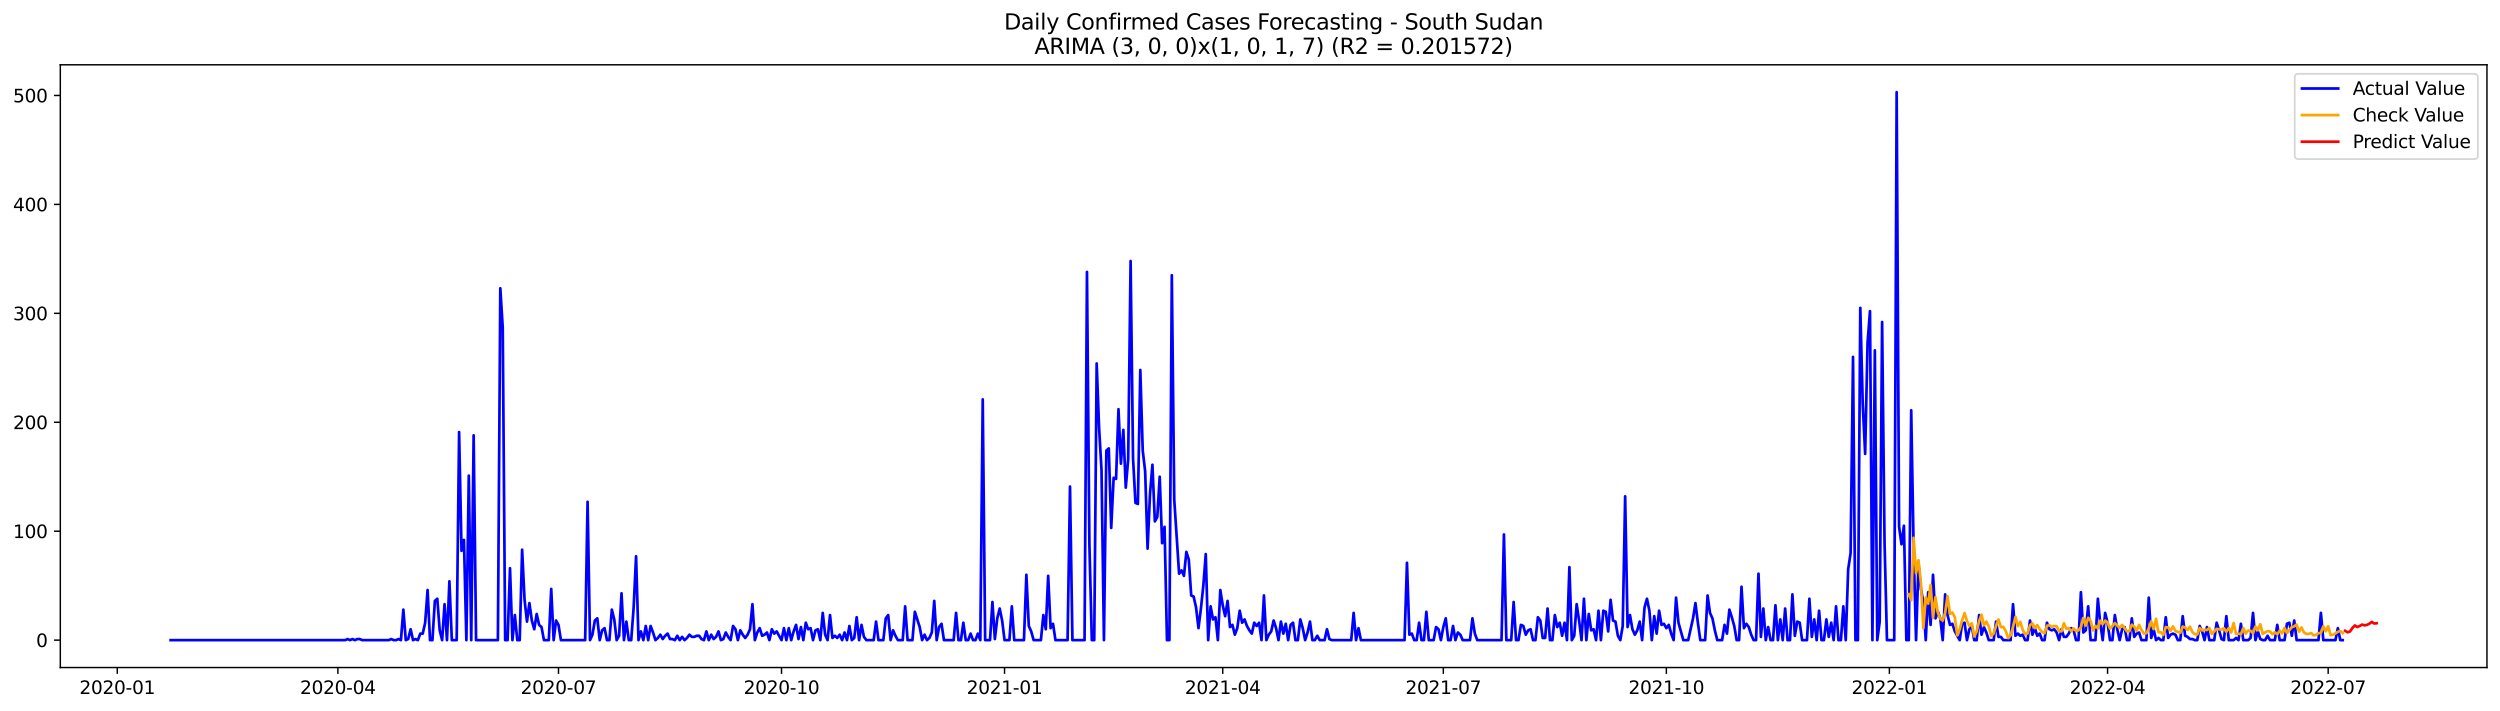 <?xml version="1.0" encoding="utf-8" standalone="no"?>
<!DOCTYPE svg PUBLIC "-//W3C//DTD SVG 1.1//EN"
  "http://www.w3.org/Graphics/SVG/1.1/DTD/svg11.dtd">
<svg xmlns:xlink="http://www.w3.org/1999/xlink" width="1379.688pt" height="392.274pt" viewBox="0 0 1379.688 392.274" xmlns="http://www.w3.org/2000/svg" version="1.1">
 <defs>
  <style type="text/css">*{stroke-linejoin: round; stroke-linecap: butt}</style>
 </defs>
 <g id="figure_1">
  <g id="patch_1">
   <path d="M 0 392.274 
L 1379.688 392.274 
L 1379.688 0 
L 0 0 
z
" style="fill: #ffffff"/>
  </g>
  <g id="axes_1">
   <g id="patch_2">
    <path d="M 33.288 368.396 
L 1372.487 368.396 
L 1372.487 35.755 
L 33.288 35.755 
z
" style="fill: #ffffff"/>
   </g>
   <g id="matplotlib.axis_1">
    <g id="xtick_1">
     <g id="line2d_1">
      <defs>
       <path id="mc2ab797676" d="M 0 0 
L 0 3.5 
" style="stroke: #000000; stroke-width: 0.8"/>
      </defs>
      <g>
       <use xlink:href="#mc2ab797676" x="64.727" y="368.396" style="stroke: #000000; stroke-width: 0.8"/>
      </g>
     </g>
     <g id="text_1">
      <!-- 2020-01 -->
      <g transform="translate(43.836 382.994)scale(0.1 -0.1)">
       <defs>
        <path id="DejaVuSans-32" d="M 1228 531 
L 3431 531 
L 3431 0 
L 469 0 
L 469 531 
Q 828 903 1448 1529 
Q 2069 2156 2228 2338 
Q 2531 2678 2651 2914 
Q 2772 3150 2772 3378 
Q 2772 3750 2511 3984 
Q 2250 4219 1831 4219 
Q 1534 4219 1204 4116 
Q 875 4013 500 3803 
L 500 4441 
Q 881 4594 1212 4672 
Q 1544 4750 1819 4750 
Q 2544 4750 2975 4387 
Q 3406 4025 3406 3419 
Q 3406 3131 3298 2873 
Q 3191 2616 2906 2266 
Q 2828 2175 2409 1742 
Q 1991 1309 1228 531 
z
" transform="scale(0.016)"/>
        <path id="DejaVuSans-30" d="M 2034 4250 
Q 1547 4250 1301 3770 
Q 1056 3291 1056 2328 
Q 1056 1369 1301 889 
Q 1547 409 2034 409 
Q 2525 409 2770 889 
Q 3016 1369 3016 2328 
Q 3016 3291 2770 3770 
Q 2525 4250 2034 4250 
z
M 2034 4750 
Q 2819 4750 3233 4129 
Q 3647 3509 3647 2328 
Q 3647 1150 3233 529 
Q 2819 -91 2034 -91 
Q 1250 -91 836 529 
Q 422 1150 422 2328 
Q 422 3509 836 4129 
Q 1250 4750 2034 4750 
z
" transform="scale(0.016)"/>
        <path id="DejaVuSans-2d" d="M 313 2009 
L 1997 2009 
L 1997 1497 
L 313 1497 
L 313 2009 
z
" transform="scale(0.016)"/>
        <path id="DejaVuSans-31" d="M 794 531 
L 1825 531 
L 1825 4091 
L 703 3866 
L 703 4441 
L 1819 4666 
L 2450 4666 
L 2450 531 
L 3481 531 
L 3481 0 
L 794 0 
L 794 531 
z
" transform="scale(0.016)"/>
       </defs>
       <use xlink:href="#DejaVuSans-32"/>
       <use xlink:href="#DejaVuSans-30" x="63.623"/>
       <use xlink:href="#DejaVuSans-32" x="127.246"/>
       <use xlink:href="#DejaVuSans-30" x="190.869"/>
       <use xlink:href="#DejaVuSans-2d" x="254.492"/>
       <use xlink:href="#DejaVuSans-30" x="290.576"/>
       <use xlink:href="#DejaVuSans-31" x="354.199"/>
      </g>
     </g>
    </g>
    <g id="xtick_2">
     <g id="line2d_2">
      <g>
       <use xlink:href="#mc2ab797676" x="186.473" y="368.396" style="stroke: #000000; stroke-width: 0.8"/>
      </g>
     </g>
     <g id="text_2">
      <!-- 2020-04 -->
      <g transform="translate(165.581 382.994)scale(0.1 -0.1)">
       <defs>
        <path id="DejaVuSans-34" d="M 2419 4116 
L 825 1625 
L 2419 1625 
L 2419 4116 
z
M 2253 4666 
L 3047 4666 
L 3047 1625 
L 3713 1625 
L 3713 1100 
L 3047 1100 
L 3047 0 
L 2419 0 
L 2419 1100 
L 313 1100 
L 313 1709 
L 2253 4666 
z
" transform="scale(0.016)"/>
       </defs>
       <use xlink:href="#DejaVuSans-32"/>
       <use xlink:href="#DejaVuSans-30" x="63.623"/>
       <use xlink:href="#DejaVuSans-32" x="127.246"/>
       <use xlink:href="#DejaVuSans-30" x="190.869"/>
       <use xlink:href="#DejaVuSans-2d" x="254.492"/>
       <use xlink:href="#DejaVuSans-30" x="290.576"/>
       <use xlink:href="#DejaVuSans-34" x="354.199"/>
      </g>
     </g>
    </g>
    <g id="xtick_3">
     <g id="line2d_3">
      <g>
       <use xlink:href="#mc2ab797676" x="308.218" y="368.396" style="stroke: #000000; stroke-width: 0.8"/>
      </g>
     </g>
     <g id="text_3">
      <!-- 2020-07 -->
      <g transform="translate(287.327 382.994)scale(0.1 -0.1)">
       <defs>
        <path id="DejaVuSans-37" d="M 525 4666 
L 3525 4666 
L 3525 4397 
L 1831 0 
L 1172 0 
L 2766 4134 
L 525 4134 
L 525 4666 
z
" transform="scale(0.016)"/>
       </defs>
       <use xlink:href="#DejaVuSans-32"/>
       <use xlink:href="#DejaVuSans-30" x="63.623"/>
       <use xlink:href="#DejaVuSans-32" x="127.246"/>
       <use xlink:href="#DejaVuSans-30" x="190.869"/>
       <use xlink:href="#DejaVuSans-2d" x="254.492"/>
       <use xlink:href="#DejaVuSans-30" x="290.576"/>
       <use xlink:href="#DejaVuSans-37" x="354.199"/>
      </g>
     </g>
    </g>
    <g id="xtick_4">
     <g id="line2d_4">
      <g>
       <use xlink:href="#mc2ab797676" x="431.301" y="368.396" style="stroke: #000000; stroke-width: 0.8"/>
      </g>
     </g>
     <g id="text_4">
      <!-- 2020-10 -->
      <g transform="translate(410.41 382.994)scale(0.1 -0.1)">
       <use xlink:href="#DejaVuSans-32"/>
       <use xlink:href="#DejaVuSans-30" x="63.623"/>
       <use xlink:href="#DejaVuSans-32" x="127.246"/>
       <use xlink:href="#DejaVuSans-30" x="190.869"/>
       <use xlink:href="#DejaVuSans-2d" x="254.492"/>
       <use xlink:href="#DejaVuSans-31" x="290.576"/>
       <use xlink:href="#DejaVuSans-30" x="354.199"/>
      </g>
     </g>
    </g>
    <g id="xtick_5">
     <g id="line2d_5">
      <g>
       <use xlink:href="#mc2ab797676" x="554.385" y="368.396" style="stroke: #000000; stroke-width: 0.8"/>
      </g>
     </g>
     <g id="text_5">
      <!-- 2021-01 -->
      <g transform="translate(533.493 382.994)scale(0.1 -0.1)">
       <use xlink:href="#DejaVuSans-32"/>
       <use xlink:href="#DejaVuSans-30" x="63.623"/>
       <use xlink:href="#DejaVuSans-32" x="127.246"/>
       <use xlink:href="#DejaVuSans-31" x="190.869"/>
       <use xlink:href="#DejaVuSans-2d" x="254.492"/>
       <use xlink:href="#DejaVuSans-30" x="290.576"/>
       <use xlink:href="#DejaVuSans-31" x="354.199"/>
      </g>
     </g>
    </g>
    <g id="xtick_6">
     <g id="line2d_6">
      <g>
       <use xlink:href="#mc2ab797676" x="674.792" y="368.396" style="stroke: #000000; stroke-width: 0.8"/>
      </g>
     </g>
     <g id="text_6">
      <!-- 2021-04 -->
      <g transform="translate(653.901 382.994)scale(0.1 -0.1)">
       <use xlink:href="#DejaVuSans-32"/>
       <use xlink:href="#DejaVuSans-30" x="63.623"/>
       <use xlink:href="#DejaVuSans-32" x="127.246"/>
       <use xlink:href="#DejaVuSans-31" x="190.869"/>
       <use xlink:href="#DejaVuSans-2d" x="254.492"/>
       <use xlink:href="#DejaVuSans-30" x="290.576"/>
       <use xlink:href="#DejaVuSans-34" x="354.199"/>
      </g>
     </g>
    </g>
    <g id="xtick_7">
     <g id="line2d_7">
      <g>
       <use xlink:href="#mc2ab797676" x="796.538" y="368.396" style="stroke: #000000; stroke-width: 0.8"/>
      </g>
     </g>
     <g id="text_7">
      <!-- 2021-07 -->
      <g transform="translate(775.646 382.994)scale(0.1 -0.1)">
       <use xlink:href="#DejaVuSans-32"/>
       <use xlink:href="#DejaVuSans-30" x="63.623"/>
       <use xlink:href="#DejaVuSans-32" x="127.246"/>
       <use xlink:href="#DejaVuSans-31" x="190.869"/>
       <use xlink:href="#DejaVuSans-2d" x="254.492"/>
       <use xlink:href="#DejaVuSans-30" x="290.576"/>
       <use xlink:href="#DejaVuSans-37" x="354.199"/>
      </g>
     </g>
    </g>
    <g id="xtick_8">
     <g id="line2d_8">
      <g>
       <use xlink:href="#mc2ab797676" x="919.621" y="368.396" style="stroke: #000000; stroke-width: 0.8"/>
      </g>
     </g>
     <g id="text_8">
      <!-- 2021-10 -->
      <g transform="translate(898.73 382.994)scale(0.1 -0.1)">
       <use xlink:href="#DejaVuSans-32"/>
       <use xlink:href="#DejaVuSans-30" x="63.623"/>
       <use xlink:href="#DejaVuSans-32" x="127.246"/>
       <use xlink:href="#DejaVuSans-31" x="190.869"/>
       <use xlink:href="#DejaVuSans-2d" x="254.492"/>
       <use xlink:href="#DejaVuSans-31" x="290.576"/>
       <use xlink:href="#DejaVuSans-30" x="354.199"/>
      </g>
     </g>
    </g>
    <g id="xtick_9">
     <g id="line2d_9">
      <g>
       <use xlink:href="#mc2ab797676" x="1042.704" y="368.396" style="stroke: #000000; stroke-width: 0.8"/>
      </g>
     </g>
     <g id="text_9">
      <!-- 2022-01 -->
      <g transform="translate(1021.813 382.994)scale(0.1 -0.1)">
       <use xlink:href="#DejaVuSans-32"/>
       <use xlink:href="#DejaVuSans-30" x="63.623"/>
       <use xlink:href="#DejaVuSans-32" x="127.246"/>
       <use xlink:href="#DejaVuSans-32" x="190.869"/>
       <use xlink:href="#DejaVuSans-2d" x="254.492"/>
       <use xlink:href="#DejaVuSans-30" x="290.576"/>
       <use xlink:href="#DejaVuSans-31" x="354.199"/>
      </g>
     </g>
    </g>
    <g id="xtick_10">
     <g id="line2d_10">
      <g>
       <use xlink:href="#mc2ab797676" x="1163.112" y="368.396" style="stroke: #000000; stroke-width: 0.8"/>
      </g>
     </g>
     <g id="text_10">
      <!-- 2022-04 -->
      <g transform="translate(1142.221 382.994)scale(0.1 -0.1)">
       <use xlink:href="#DejaVuSans-32"/>
       <use xlink:href="#DejaVuSans-30" x="63.623"/>
       <use xlink:href="#DejaVuSans-32" x="127.246"/>
       <use xlink:href="#DejaVuSans-32" x="190.869"/>
       <use xlink:href="#DejaVuSans-2d" x="254.492"/>
       <use xlink:href="#DejaVuSans-30" x="290.576"/>
       <use xlink:href="#DejaVuSans-34" x="354.199"/>
      </g>
     </g>
    </g>
    <g id="xtick_11">
     <g id="line2d_11">
      <g>
       <use xlink:href="#mc2ab797676" x="1284.858" y="368.396" style="stroke: #000000; stroke-width: 0.8"/>
      </g>
     </g>
     <g id="text_11">
      <!-- 2022-07 -->
      <g transform="translate(1263.966 382.994)scale(0.1 -0.1)">
       <use xlink:href="#DejaVuSans-32"/>
       <use xlink:href="#DejaVuSans-30" x="63.623"/>
       <use xlink:href="#DejaVuSans-32" x="127.246"/>
       <use xlink:href="#DejaVuSans-32" x="190.869"/>
       <use xlink:href="#DejaVuSans-2d" x="254.492"/>
       <use xlink:href="#DejaVuSans-30" x="290.576"/>
       <use xlink:href="#DejaVuSans-37" x="354.199"/>
      </g>
     </g>
    </g>
   </g>
   <g id="matplotlib.axis_2">
    <g id="ytick_1">
     <g id="line2d_12">
      <defs>
       <path id="mcb63b6b876" d="M 0 0 
L -3.5 0 
" style="stroke: #000000; stroke-width: 0.8"/>
      </defs>
      <g>
       <use xlink:href="#mcb63b6b876" x="33.288" y="353.276" style="stroke: #000000; stroke-width: 0.8"/>
      </g>
     </g>
     <g id="text_12">
      <!-- 0 -->
      <g transform="translate(19.925 357.075)scale(0.1 -0.1)">
       <use xlink:href="#DejaVuSans-30"/>
      </g>
     </g>
    </g>
    <g id="ytick_2">
     <g id="line2d_13">
      <g>
       <use xlink:href="#mcb63b6b876" x="33.288" y="293.156" style="stroke: #000000; stroke-width: 0.8"/>
      </g>
     </g>
     <g id="text_13">
      <!-- 100 -->
      <g transform="translate(7.2 296.955)scale(0.1 -0.1)">
       <use xlink:href="#DejaVuSans-31"/>
       <use xlink:href="#DejaVuSans-30" x="63.623"/>
       <use xlink:href="#DejaVuSans-30" x="127.246"/>
      </g>
     </g>
    </g>
    <g id="ytick_3">
     <g id="line2d_14">
      <g>
       <use xlink:href="#mcb63b6b876" x="33.288" y="233.037" style="stroke: #000000; stroke-width: 0.8"/>
      </g>
     </g>
     <g id="text_14">
      <!-- 200 -->
      <g transform="translate(7.2 236.836)scale(0.1 -0.1)">
       <use xlink:href="#DejaVuSans-32"/>
       <use xlink:href="#DejaVuSans-30" x="63.623"/>
       <use xlink:href="#DejaVuSans-30" x="127.246"/>
      </g>
     </g>
    </g>
    <g id="ytick_4">
     <g id="line2d_15">
      <g>
       <use xlink:href="#mcb63b6b876" x="33.288" y="172.918" style="stroke: #000000; stroke-width: 0.8"/>
      </g>
     </g>
     <g id="text_15">
      <!-- 300 -->
      <g transform="translate(7.2 176.717)scale(0.1 -0.1)">
       <defs>
        <path id="DejaVuSans-33" d="M 2597 2516 
Q 3050 2419 3304 2112 
Q 3559 1806 3559 1356 
Q 3559 666 3084 287 
Q 2609 -91 1734 -91 
Q 1441 -91 1130 -33 
Q 819 25 488 141 
L 488 750 
Q 750 597 1062 519 
Q 1375 441 1716 441 
Q 2309 441 2620 675 
Q 2931 909 2931 1356 
Q 2931 1769 2642 2001 
Q 2353 2234 1838 2234 
L 1294 2234 
L 1294 2753 
L 1863 2753 
Q 2328 2753 2575 2939 
Q 2822 3125 2822 3475 
Q 2822 3834 2567 4026 
Q 2313 4219 1838 4219 
Q 1578 4219 1281 4162 
Q 984 4106 628 3988 
L 628 4550 
Q 988 4650 1302 4700 
Q 1616 4750 1894 4750 
Q 2613 4750 3031 4423 
Q 3450 4097 3450 3541 
Q 3450 3153 3228 2886 
Q 3006 2619 2597 2516 
z
" transform="scale(0.016)"/>
       </defs>
       <use xlink:href="#DejaVuSans-33"/>
       <use xlink:href="#DejaVuSans-30" x="63.623"/>
       <use xlink:href="#DejaVuSans-30" x="127.246"/>
      </g>
     </g>
    </g>
    <g id="ytick_5">
     <g id="line2d_16">
      <g>
       <use xlink:href="#mcb63b6b876" x="33.288" y="112.798" style="stroke: #000000; stroke-width: 0.8"/>
      </g>
     </g>
     <g id="text_16">
      <!-- 400 -->
      <g transform="translate(7.2 116.598)scale(0.1 -0.1)">
       <use xlink:href="#DejaVuSans-34"/>
       <use xlink:href="#DejaVuSans-30" x="63.623"/>
       <use xlink:href="#DejaVuSans-30" x="127.246"/>
      </g>
     </g>
    </g>
    <g id="ytick_6">
     <g id="line2d_17">
      <g>
       <use xlink:href="#mcb63b6b876" x="33.288" y="52.679" style="stroke: #000000; stroke-width: 0.8"/>
      </g>
     </g>
     <g id="text_17">
      <!-- 500 -->
      <g transform="translate(7.2 56.478)scale(0.1 -0.1)">
       <defs>
        <path id="DejaVuSans-35" d="M 691 4666 
L 3169 4666 
L 3169 4134 
L 1269 4134 
L 1269 2991 
Q 1406 3038 1543 3061 
Q 1681 3084 1819 3084 
Q 2600 3084 3056 2656 
Q 3513 2228 3513 1497 
Q 3513 744 3044 326 
Q 2575 -91 1722 -91 
Q 1428 -91 1123 -41 
Q 819 9 494 109 
L 494 744 
Q 775 591 1075 516 
Q 1375 441 1709 441 
Q 2250 441 2565 725 
Q 2881 1009 2881 1497 
Q 2881 1984 2565 2268 
Q 2250 2553 1709 2553 
Q 1456 2553 1204 2497 
Q 953 2441 691 2322 
L 691 4666 
z
" transform="scale(0.016)"/>
       </defs>
       <use xlink:href="#DejaVuSans-35"/>
       <use xlink:href="#DejaVuSans-30" x="63.623"/>
       <use xlink:href="#DejaVuSans-30" x="127.246"/>
      </g>
     </g>
    </g>
   </g>
   <g id="line2d_18">
    <path d="M 94.16 353.276 
L 190.486 353.276 
L 191.824 352.674 
L 193.162 353.276 
L 194.5 352.674 
L 195.838 353.276 
L 197.176 352.674 
L 198.513 352.674 
L 199.851 353.276 
L 214.568 353.276 
L 215.906 352.674 
L 217.244 353.276 
L 218.581 353.276 
L 219.919 352.674 
L 221.257 353.276 
L 222.595 336.442 
L 223.933 353.276 
L 225.271 352.674 
L 226.609 347.264 
L 227.946 353.276 
L 229.284 352.674 
L 230.622 353.276 
L 231.96 349.668 
L 233.298 349.668 
L 234.636 343.656 
L 235.974 325.621 
L 237.311 353.276 
L 238.649 353.276 
L 239.987 331.633 
L 241.325 330.43 
L 242.663 347.865 
L 244.001 353.276 
L 245.339 333.436 
L 246.677 353.276 
L 248.014 320.811 
L 249.352 353.276 
L 252.028 353.276 
L 253.366 238.448 
L 254.704 303.978 
L 256.042 297.966 
L 257.379 353.276 
L 258.717 262.495 
L 260.055 353.276 
L 261.393 240.251 
L 262.731 353.276 
L 274.772 353.276 
L 276.109 159.09 
L 277.447 180.733 
L 278.785 353.276 
L 280.123 353.276 
L 281.461 313.597 
L 282.799 353.276 
L 284.137 339.448 
L 285.475 353.276 
L 286.812 353.276 
L 288.15 303.376 
L 289.488 331.031 
L 290.826 343.055 
L 292.164 332.835 
L 293.502 342.454 
L 294.84 347.264 
L 296.177 338.847 
L 297.515 344.859 
L 298.853 346.061 
L 300.191 353.276 
L 302.867 353.276 
L 304.205 325.019 
L 305.542 353.276 
L 306.88 342.454 
L 308.218 344.859 
L 309.556 353.276 
L 322.935 353.276 
L 324.273 276.924 
L 325.61 353.276 
L 326.948 350.27 
L 328.286 342.454 
L 329.624 341.252 
L 330.962 353.276 
L 332.3 347.865 
L 333.638 346.662 
L 334.975 353.276 
L 336.313 353.276 
L 337.651 336.442 
L 338.989 341.853 
L 340.327 353.276 
L 341.665 350.871 
L 343.003 327.424 
L 344.34 353.276 
L 345.678 343.055 
L 347.016 353.276 
L 348.354 353.276 
L 349.692 335.24 
L 351.03 306.984 
L 352.368 353.276 
L 353.705 348.466 
L 355.043 353.276 
L 356.381 345.46 
L 357.719 353.276 
L 359.057 345.46 
L 360.395 349.067 
L 361.733 353.276 
L 363.071 352.073 
L 364.408 350.27 
L 365.746 352.674 
L 367.084 350.871 
L 368.422 349.668 
L 369.76 352.674 
L 371.098 352.674 
L 372.436 353.276 
L 373.773 350.871 
L 375.111 353.276 
L 376.449 351.472 
L 377.787 353.276 
L 379.125 352.073 
L 380.463 350.27 
L 381.801 351.472 
L 383.138 351.472 
L 384.476 350.871 
L 385.814 350.871 
L 387.152 352.674 
L 388.49 353.276 
L 389.828 348.466 
L 391.166 353.276 
L 392.503 350.27 
L 393.841 352.674 
L 395.179 351.472 
L 396.517 348.466 
L 397.855 353.276 
L 399.193 352.674 
L 400.531 349.067 
L 401.869 351.472 
L 403.206 353.276 
L 404.544 345.46 
L 405.882 347.264 
L 407.22 353.276 
L 408.558 347.865 
L 409.896 350.27 
L 411.234 352.073 
L 412.571 350.27 
L 413.909 347.264 
L 415.247 333.436 
L 416.585 353.276 
L 417.923 349.067 
L 419.261 346.662 
L 420.599 350.871 
L 421.936 350.27 
L 423.274 349.067 
L 424.612 353.276 
L 425.95 347.264 
L 427.288 349.668 
L 428.626 348.466 
L 431.301 353.276 
L 432.639 346.662 
L 433.977 353.276 
L 435.315 346.662 
L 436.653 353.276 
L 437.991 348.466 
L 439.329 344.859 
L 440.667 352.674 
L 442.004 346.061 
L 443.342 353.276 
L 444.68 343.656 
L 446.018 347.264 
L 447.356 346.662 
L 448.694 353.276 
L 450.032 347.865 
L 451.369 347.264 
L 452.707 353.276 
L 454.045 338.246 
L 455.383 350.27 
L 456.721 353.276 
L 458.059 339.448 
L 459.397 352.073 
L 460.734 350.871 
L 462.072 352.073 
L 463.41 350.27 
L 464.748 353.276 
L 466.086 349.067 
L 467.424 353.276 
L 468.762 345.46 
L 470.099 353.276 
L 471.437 352.073 
L 472.775 340.65 
L 474.113 353.276 
L 475.451 344.859 
L 476.789 351.472 
L 478.127 353.276 
L 482.14 353.276 
L 483.478 343.055 
L 484.816 353.276 
L 487.492 353.276 
L 488.83 341.252 
L 490.167 339.448 
L 491.505 353.276 
L 492.843 347.865 
L 494.181 350.871 
L 495.519 353.276 
L 498.195 353.276 
L 499.532 334.639 
L 500.87 353.276 
L 503.546 353.276 
L 504.884 337.644 
L 507.56 346.061 
L 508.897 353.276 
L 510.235 350.27 
L 511.573 353.276 
L 512.911 352.073 
L 514.249 349.067 
L 515.587 331.633 
L 516.925 353.276 
L 518.263 346.061 
L 519.6 344.258 
L 520.938 353.276 
L 526.29 353.276 
L 527.628 338.246 
L 528.965 353.276 
L 530.303 353.276 
L 531.641 343.656 
L 532.979 353.276 
L 534.317 353.276 
L 535.655 349.668 
L 536.993 353.276 
L 538.33 353.276 
L 539.668 349.668 
L 541.006 353.276 
L 542.344 220.412 
L 543.682 353.276 
L 546.358 353.276 
L 547.695 332.234 
L 549.033 352.674 
L 550.371 341.252 
L 551.709 335.841 
L 553.047 342.454 
L 554.385 353.276 
L 557.061 353.276 
L 558.398 334.639 
L 559.736 353.276 
L 565.088 353.276 
L 566.426 317.204 
L 567.763 345.46 
L 569.101 348.466 
L 570.439 353.276 
L 574.453 353.276 
L 575.791 339.448 
L 577.128 347.264 
L 578.466 317.805 
L 579.804 346.662 
L 581.142 344.258 
L 582.48 353.276 
L 589.169 353.276 
L 590.507 268.507 
L 591.845 353.276 
L 598.534 353.276 
L 599.872 150.072 
L 601.21 300.371 
L 602.548 353.276 
L 603.886 353.276 
L 605.224 200.573 
L 606.561 236.043 
L 607.899 259.489 
L 609.237 353.276 
L 610.575 248.668 
L 611.913 247.466 
L 613.251 291.353 
L 614.589 263.698 
L 615.926 264.299 
L 617.264 225.823 
L 618.602 255.882 
L 619.94 237.245 
L 621.278 269.109 
L 622.616 253.477 
L 623.954 144.06 
L 625.291 252.876 
L 626.629 277.525 
L 627.967 278.126 
L 629.305 204.18 
L 630.643 248.668 
L 631.981 260.091 
L 633.319 302.775 
L 634.657 272.716 
L 635.994 256.483 
L 637.332 287.745 
L 638.67 285.341 
L 640.008 263.097 
L 641.346 299.769 
L 642.684 290.751 
L 644.022 353.276 
L 645.359 353.276 
L 646.697 151.876 
L 648.035 275.722 
L 650.711 316.603 
L 652.049 314.799 
L 653.387 317.805 
L 654.724 304.579 
L 656.062 308.787 
L 657.4 328.627 
L 658.738 329.228 
L 660.076 335.24 
L 661.414 346.662 
L 662.752 335.841 
L 664.089 323.216 
L 665.427 305.781 
L 666.765 353.276 
L 668.103 334.639 
L 669.441 341.853 
L 670.779 340.65 
L 672.117 353.276 
L 673.455 325.621 
L 674.792 334.037 
L 676.13 340.049 
L 677.468 331.633 
L 678.806 346.061 
L 680.144 344.859 
L 681.482 350.27 
L 682.82 346.662 
L 684.157 337.043 
L 685.495 343.656 
L 686.833 341.853 
L 688.171 345.46 
L 689.509 347.865 
L 690.847 349.668 
L 692.185 343.656 
L 693.522 345.46 
L 694.86 343.656 
L 696.198 353.276 
L 697.536 328.627 
L 698.874 353.276 
L 700.212 350.27 
L 701.55 348.466 
L 702.888 342.454 
L 704.225 346.662 
L 705.563 353.276 
L 706.901 343.055 
L 708.239 349.668 
L 709.577 344.258 
L 710.915 353.276 
L 712.253 344.859 
L 713.59 343.656 
L 714.928 353.276 
L 716.266 353.276 
L 717.604 341.853 
L 718.942 346.662 
L 720.28 353.276 
L 721.618 349.067 
L 722.955 343.055 
L 724.293 353.276 
L 725.631 353.276 
L 726.969 350.871 
L 728.307 353.276 
L 730.983 353.276 
L 732.32 347.264 
L 733.658 352.674 
L 734.996 353.276 
L 745.699 353.276 
L 747.037 338.246 
L 748.375 353.276 
L 749.713 346.662 
L 751.051 353.276 
L 775.132 353.276 
L 776.47 310.591 
L 777.808 350.27 
L 779.146 349.668 
L 780.484 353.276 
L 781.821 353.276 
L 783.159 343.656 
L 784.497 353.276 
L 785.835 353.276 
L 787.173 337.644 
L 788.511 353.276 
L 791.186 353.276 
L 792.524 346.061 
L 793.862 347.264 
L 795.2 353.276 
L 796.538 346.061 
L 797.876 341.252 
L 799.214 353.276 
L 800.551 353.276 
L 801.889 345.46 
L 803.227 353.276 
L 804.565 349.067 
L 805.903 350.27 
L 807.241 353.276 
L 811.254 353.276 
L 812.592 341.252 
L 813.93 349.668 
L 815.268 353.276 
L 828.647 353.276 
L 829.984 294.96 
L 831.322 353.276 
L 833.998 353.276 
L 835.336 332.234 
L 836.674 353.276 
L 838.012 353.276 
L 839.349 344.859 
L 840.687 345.46 
L 842.025 350.27 
L 843.363 347.865 
L 844.701 347.264 
L 846.039 353.276 
L 847.377 353.276 
L 848.714 340.65 
L 850.052 342.454 
L 851.39 352.073 
L 852.728 352.073 
L 854.066 335.841 
L 855.404 353.276 
L 856.742 353.276 
L 858.08 339.448 
L 859.417 346.061 
L 860.755 343.656 
L 862.093 350.871 
L 863.431 343.656 
L 864.769 353.276 
L 866.107 312.996 
L 867.445 353.276 
L 868.782 350.871 
L 870.12 333.436 
L 871.458 342.454 
L 872.796 353.276 
L 874.134 330.43 
L 875.472 353.276 
L 876.81 338.847 
L 878.147 347.865 
L 879.485 347.264 
L 880.823 353.276 
L 882.161 337.043 
L 883.499 353.276 
L 884.837 337.043 
L 886.175 337.644 
L 887.512 348.466 
L 888.85 331.031 
L 890.188 342.454 
L 891.526 343.055 
L 892.864 350.871 
L 894.202 353.276 
L 895.54 345.46 
L 896.878 273.918 
L 898.215 346.061 
L 899.553 339.448 
L 900.891 347.264 
L 902.229 350.27 
L 903.567 347.865 
L 904.905 343.055 
L 906.243 353.276 
L 907.58 335.24 
L 908.918 330.43 
L 910.256 337.043 
L 911.594 353.276 
L 912.932 340.049 
L 914.27 349.668 
L 915.608 337.043 
L 916.945 344.859 
L 918.283 344.258 
L 919.621 346.662 
L 920.959 344.859 
L 922.297 349.668 
L 923.635 353.276 
L 924.973 329.829 
L 926.31 343.656 
L 928.986 353.276 
L 931.662 353.276 
L 934.338 341.252 
L 935.676 332.835 
L 937.013 343.656 
L 938.351 353.276 
L 941.027 353.276 
L 942.365 328.627 
L 943.703 338.246 
L 945.041 341.252 
L 946.378 347.865 
L 947.716 353.276 
L 950.392 353.276 
L 951.73 344.859 
L 953.068 349.668 
L 954.406 336.442 
L 955.743 340.65 
L 957.081 345.46 
L 958.419 353.276 
L 959.757 353.276 
L 961.095 323.817 
L 962.433 346.662 
L 963.771 344.258 
L 965.108 346.061 
L 966.446 350.27 
L 967.784 353.276 
L 969.122 353.276 
L 970.46 316.603 
L 971.798 351.472 
L 973.136 335.841 
L 974.474 353.276 
L 975.811 346.061 
L 977.149 353.276 
L 978.487 353.276 
L 979.825 334.037 
L 981.163 353.276 
L 982.501 341.853 
L 983.839 353.276 
L 985.176 335.841 
L 986.514 353.276 
L 987.852 353.276 
L 989.19 328.025 
L 990.528 350.871 
L 991.866 343.055 
L 993.204 343.656 
L 994.541 353.276 
L 997.217 353.276 
L 998.555 330.43 
L 999.893 351.472 
L 1001.231 341.853 
L 1002.569 353.276 
L 1003.906 337.043 
L 1005.244 353.276 
L 1006.582 353.276 
L 1007.92 341.853 
L 1009.258 351.472 
L 1010.596 343.656 
L 1011.934 353.276 
L 1013.272 334.639 
L 1014.609 353.276 
L 1015.947 353.276 
L 1017.285 334.639 
L 1018.623 353.276 
L 1019.961 314.198 
L 1021.299 305.18 
L 1022.637 196.965 
L 1023.974 353.276 
L 1025.312 353.276 
L 1026.65 169.912 
L 1027.988 222.817 
L 1029.326 250.472 
L 1030.664 189.15 
L 1032.002 171.715 
L 1033.339 353.276 
L 1034.677 193.358 
L 1036.015 353.276 
L 1037.353 343.055 
L 1038.691 177.727 
L 1040.029 299.168 
L 1041.367 353.276 
L 1045.38 353.276 
L 1046.718 50.876 
L 1048.056 290.751 
L 1049.394 300.371 
L 1050.732 290.15 
L 1052.07 353.276 
L 1053.407 353.276 
L 1054.745 226.424 
L 1056.083 302.775 
L 1057.421 353.276 
L 1058.759 311.192 
L 1060.097 325.019 
L 1061.435 332.234 
L 1062.772 353.276 
L 1064.11 326.823 
L 1065.448 344.859 
L 1066.786 317.204 
L 1068.124 341.252 
L 1069.462 337.644 
L 1070.8 341.252 
L 1072.137 353.276 
L 1073.475 328.025 
L 1074.813 339.448 
L 1076.151 344.859 
L 1077.489 344.258 
L 1078.827 348.466 
L 1081.502 353.276 
L 1082.84 344.258 
L 1084.178 343.656 
L 1085.516 353.276 
L 1086.854 347.264 
L 1088.192 345.46 
L 1089.53 353.276 
L 1090.868 353.276 
L 1092.205 339.448 
L 1093.543 350.27 
L 1094.881 346.061 
L 1096.219 349.067 
L 1097.557 353.276 
L 1100.233 353.276 
L 1101.57 343.055 
L 1102.908 351.472 
L 1104.246 351.472 
L 1105.584 353.276 
L 1109.598 353.276 
L 1110.935 333.436 
L 1112.273 350.871 
L 1113.611 349.668 
L 1114.949 350.871 
L 1116.287 350.27 
L 1117.625 353.276 
L 1118.963 353.276 
L 1120.3 342.454 
L 1121.638 350.27 
L 1122.976 346.662 
L 1124.314 350.871 
L 1125.652 349.668 
L 1126.99 353.276 
L 1128.328 353.276 
L 1129.666 343.656 
L 1131.003 347.264 
L 1132.341 347.865 
L 1133.679 347.264 
L 1135.017 349.067 
L 1136.355 353.276 
L 1137.693 347.264 
L 1139.031 351.472 
L 1140.368 351.472 
L 1141.706 349.668 
L 1143.044 346.662 
L 1144.382 347.865 
L 1145.72 353.276 
L 1147.058 353.276 
L 1148.396 326.823 
L 1149.733 349.067 
L 1151.071 347.865 
L 1152.409 334.639 
L 1153.747 353.276 
L 1156.423 353.276 
L 1157.761 330.43 
L 1159.098 344.258 
L 1160.436 353.276 
L 1161.774 338.246 
L 1163.112 343.656 
L 1164.45 353.276 
L 1165.788 353.276 
L 1167.126 339.448 
L 1168.464 347.264 
L 1169.801 353.276 
L 1171.139 347.264 
L 1172.477 346.061 
L 1173.815 353.276 
L 1175.153 353.276 
L 1176.491 341.252 
L 1177.829 351.472 
L 1179.166 349.668 
L 1180.504 349.067 
L 1181.842 353.276 
L 1184.518 353.276 
L 1185.856 329.829 
L 1187.194 352.073 
L 1188.531 347.264 
L 1189.869 353.276 
L 1191.207 352.073 
L 1192.545 353.276 
L 1193.883 353.276 
L 1195.221 340.65 
L 1196.559 352.073 
L 1197.896 350.27 
L 1199.234 349.668 
L 1200.572 350.27 
L 1201.91 353.276 
L 1203.248 353.276 
L 1204.586 340.049 
L 1205.924 350.871 
L 1207.262 351.472 
L 1208.599 352.674 
L 1209.937 352.674 
L 1211.275 353.276 
L 1212.613 353.276 
L 1213.951 345.46 
L 1215.289 348.466 
L 1216.627 353.276 
L 1217.964 346.061 
L 1219.302 353.276 
L 1221.978 353.276 
L 1223.316 343.656 
L 1224.654 347.865 
L 1225.992 352.674 
L 1227.329 353.276 
L 1228.667 340.049 
L 1230.005 353.276 
L 1232.681 353.276 
L 1234.019 352.073 
L 1235.357 353.276 
L 1236.694 344.258 
L 1238.032 353.276 
L 1240.708 353.276 
L 1242.046 352.073 
L 1243.384 338.246 
L 1244.722 353.276 
L 1246.06 348.466 
L 1247.397 352.674 
L 1248.735 353.276 
L 1250.073 353.276 
L 1251.411 350.871 
L 1252.749 353.276 
L 1255.425 353.276 
L 1256.762 344.859 
L 1258.1 353.276 
L 1260.776 353.276 
L 1262.114 344.258 
L 1263.452 343.656 
L 1264.79 350.871 
L 1266.127 342.454 
L 1267.465 353.276 
L 1279.506 353.276 
L 1280.844 338.246 
L 1282.182 353.276 
L 1288.871 353.276 
L 1290.209 346.662 
L 1291.547 353.276 
L 1292.885 353.276 
L 1292.885 353.276 
" clip-path="url(#p3b62c9a843)" style="fill: none; stroke: #0000ff; stroke-width: 1.5; stroke-linecap: square"/>
   </g>
   <g id="line2d_19">
    <path d="M 1053.407 327.929 
L 1054.745 331.306 
L 1056.083 296.816 
L 1057.421 316.264 
L 1058.759 309.176 
L 1060.097 321.677 
L 1061.435 346.715 
L 1062.772 329.754 
L 1064.11 333.129 
L 1065.448 322.86 
L 1066.786 340.961 
L 1068.124 329.593 
L 1069.462 338.084 
L 1070.8 341.449 
L 1072.137 342.467 
L 1073.475 338.112 
L 1074.813 329.001 
L 1076.151 338.891 
L 1077.489 338.05 
L 1078.827 340.561 
L 1080.165 350.653 
L 1081.502 347.323 
L 1082.84 342.348 
L 1084.178 338.327 
L 1085.516 342.649 
L 1086.854 345.484 
L 1088.192 344.006 
L 1089.53 351.237 
L 1090.868 348.484 
L 1092.205 342.829 
L 1093.543 339.203 
L 1094.881 345.082 
L 1096.219 343.008 
L 1097.557 345.746 
L 1098.895 350.986 
L 1100.233 349.662 
L 1101.57 345.42 
L 1102.908 341.838 
L 1104.246 346.141 
L 1105.584 345.923 
L 1106.922 348.277 
L 1108.26 352.181 
L 1109.598 350.642 
L 1110.935 345.943 
L 1112.273 340.391 
L 1113.611 345.55 
L 1114.949 343.217 
L 1116.287 347.552 
L 1117.625 350.062 
L 1118.963 349.586 
L 1120.3 345.076 
L 1121.638 344.013 
L 1122.976 346.638 
L 1124.314 344.945 
L 1125.652 347.219 
L 1126.99 348.754 
L 1128.328 349.467 
L 1129.666 345.354 
L 1131.003 345.028 
L 1132.341 346.005 
L 1133.679 345.459 
L 1135.017 345.628 
L 1136.355 348.31 
L 1137.693 348.432 
L 1139.031 343.91 
L 1140.368 346.989 
L 1141.706 346.577 
L 1143.044 348.322 
L 1144.382 346.843 
L 1145.72 348.211 
L 1147.058 347.867 
L 1148.396 346.1 
L 1149.733 341.045 
L 1151.071 345.236 
L 1152.409 340.963 
L 1153.747 342.633 
L 1155.085 347.953 
L 1156.423 345.388 
L 1157.761 346.789 
L 1159.098 342.575 
L 1160.436 344.382 
L 1161.774 342.506 
L 1163.112 343.41 
L 1164.45 346.902 
L 1165.788 345.582 
L 1167.126 343.866 
L 1169.801 346.556 
L 1171.139 344.877 
L 1173.815 348.441 
L 1175.153 348.31 
L 1176.491 344.741 
L 1177.829 345.823 
L 1179.166 348.171 
L 1180.504 344.871 
L 1181.842 347.666 
L 1183.18 349.617 
L 1184.518 349.479 
L 1185.856 346.863 
L 1187.194 342.874 
L 1188.531 347.157 
L 1189.869 341.5 
L 1191.207 348.954 
L 1192.545 348.928 
L 1193.883 350.382 
L 1195.221 346.068 
L 1196.559 346.324 
L 1197.896 348.1 
L 1199.234 345.697 
L 1200.572 348.258 
L 1203.248 349.172 
L 1204.586 345.8 
L 1205.924 346.31 
L 1207.262 347.709 
L 1208.599 345.817 
L 1209.937 348.875 
L 1211.275 349.984 
L 1212.613 350.165 
L 1213.951 346.567 
L 1215.289 347.9 
L 1216.627 347.651 
L 1217.964 347.681 
L 1219.302 346.63 
L 1220.64 349.858 
L 1223.316 347.08 
L 1225.992 347.471 
L 1227.329 346.712 
L 1228.667 348.643 
L 1230.005 346.602 
L 1231.343 349.042 
L 1232.681 343.838 
L 1234.019 349.831 
L 1235.357 349.719 
L 1236.694 349.975 
L 1238.032 346.632 
L 1239.37 349.692 
L 1240.708 348.007 
L 1242.046 348.062 
L 1243.384 349.476 
L 1244.722 345.718 
L 1246.06 347.834 
L 1247.397 344.513 
L 1248.735 349.857 
L 1251.411 348.292 
L 1252.749 348.433 
L 1254.087 350.046 
L 1255.425 348.939 
L 1256.762 350.053 
L 1258.1 348.056 
L 1259.438 349.546 
L 1260.776 346.515 
L 1262.114 349.354 
L 1264.79 346.104 
L 1266.127 345.662 
L 1267.465 344.688 
L 1268.803 348.653 
L 1270.141 346.309 
L 1271.479 349.045 
L 1272.817 349.828 
L 1274.155 349.835 
L 1275.492 349.358 
L 1276.83 350.657 
L 1278.168 350.355 
L 1279.506 349.46 
L 1280.844 349.269 
L 1282.182 345.642 
L 1283.52 348.401 
L 1284.858 345.626 
L 1286.195 350.515 
L 1287.533 350.281 
L 1288.871 349.589 
L 1290.209 348.671 
L 1291.547 348.264 
L 1292.885 349.339 
L 1292.885 349.339 
" clip-path="url(#p3b62c9a843)" style="fill: none; stroke: #ffa500; stroke-width: 1.5; stroke-linecap: square"/>
   </g>
   <g id="line2d_20">
    <path d="M 1294.223 348.119 
L 1295.56 348.953 
L 1296.898 348.5 
L 1298.236 346.587 
L 1299.574 345.17 
L 1300.912 346.025 
L 1302.25 345.464 
L 1303.588 344.689 
L 1304.925 345.113 
L 1306.263 344.862 
L 1307.601 344.192 
L 1308.939 343.223 
L 1310.277 344.105 
L 1311.615 343.946 
" clip-path="url(#p3b62c9a843)" style="fill: none; stroke: #ff0000; stroke-width: 1.5; stroke-linecap: square"/>
   </g>
   <g id="patch_3">
    <path d="M 33.288 368.396 
L 33.288 35.755 
" style="fill: none; stroke: #000000; stroke-width: 0.8; stroke-linejoin: miter; stroke-linecap: square"/>
   </g>
   <g id="patch_4">
    <path d="M 1372.487 368.396 
L 1372.487 35.755 
" style="fill: none; stroke: #000000; stroke-width: 0.8; stroke-linejoin: miter; stroke-linecap: square"/>
   </g>
   <g id="patch_5">
    <path d="M 33.288 368.396 
L 1372.487 368.396 
" style="fill: none; stroke: #000000; stroke-width: 0.8; stroke-linejoin: miter; stroke-linecap: square"/>
   </g>
   <g id="patch_6">
    <path d="M 33.288 35.755 
L 1372.487 35.755 
" style="fill: none; stroke: #000000; stroke-width: 0.8; stroke-linejoin: miter; stroke-linecap: square"/>
   </g>
   <g id="text_18">
    <!-- Daily Confirmed Cases Forecasting - South Sudan -->
    <g transform="translate(554.143 16.318)scale(0.12 -0.12)">
     <defs>
      <path id="DejaVuSans-44" d="M 1259 4147 
L 1259 519 
L 2022 519 
Q 2988 519 3436 956 
Q 3884 1394 3884 2338 
Q 3884 3275 3436 3711 
Q 2988 4147 2022 4147 
L 1259 4147 
z
M 628 4666 
L 1925 4666 
Q 3281 4666 3915 4102 
Q 4550 3538 4550 2338 
Q 4550 1131 3912 565 
Q 3275 0 1925 0 
L 628 0 
L 628 4666 
z
" transform="scale(0.016)"/>
      <path id="DejaVuSans-61" d="M 2194 1759 
Q 1497 1759 1228 1600 
Q 959 1441 959 1056 
Q 959 750 1161 570 
Q 1363 391 1709 391 
Q 2188 391 2477 730 
Q 2766 1069 2766 1631 
L 2766 1759 
L 2194 1759 
z
M 3341 1997 
L 3341 0 
L 2766 0 
L 2766 531 
Q 2569 213 2275 61 
Q 1981 -91 1556 -91 
Q 1019 -91 701 211 
Q 384 513 384 1019 
Q 384 1609 779 1909 
Q 1175 2209 1959 2209 
L 2766 2209 
L 2766 2266 
Q 2766 2663 2505 2880 
Q 2244 3097 1772 3097 
Q 1472 3097 1187 3025 
Q 903 2953 641 2809 
L 641 3341 
Q 956 3463 1253 3523 
Q 1550 3584 1831 3584 
Q 2591 3584 2966 3190 
Q 3341 2797 3341 1997 
z
" transform="scale(0.016)"/>
      <path id="DejaVuSans-69" d="M 603 3500 
L 1178 3500 
L 1178 0 
L 603 0 
L 603 3500 
z
M 603 4863 
L 1178 4863 
L 1178 4134 
L 603 4134 
L 603 4863 
z
" transform="scale(0.016)"/>
      <path id="DejaVuSans-6c" d="M 603 4863 
L 1178 4863 
L 1178 0 
L 603 0 
L 603 4863 
z
" transform="scale(0.016)"/>
      <path id="DejaVuSans-79" d="M 2059 -325 
Q 1816 -950 1584 -1140 
Q 1353 -1331 966 -1331 
L 506 -1331 
L 506 -850 
L 844 -850 
Q 1081 -850 1212 -737 
Q 1344 -625 1503 -206 
L 1606 56 
L 191 3500 
L 800 3500 
L 1894 763 
L 2988 3500 
L 3597 3500 
L 2059 -325 
z
" transform="scale(0.016)"/>
      <path id="DejaVuSans-20" transform="scale(0.016)"/>
      <path id="DejaVuSans-43" d="M 4122 4306 
L 4122 3641 
Q 3803 3938 3442 4084 
Q 3081 4231 2675 4231 
Q 1875 4231 1450 3742 
Q 1025 3253 1025 2328 
Q 1025 1406 1450 917 
Q 1875 428 2675 428 
Q 3081 428 3442 575 
Q 3803 722 4122 1019 
L 4122 359 
Q 3791 134 3420 21 
Q 3050 -91 2638 -91 
Q 1578 -91 968 557 
Q 359 1206 359 2328 
Q 359 3453 968 4101 
Q 1578 4750 2638 4750 
Q 3056 4750 3426 4639 
Q 3797 4528 4122 4306 
z
" transform="scale(0.016)"/>
      <path id="DejaVuSans-6f" d="M 1959 3097 
Q 1497 3097 1228 2736 
Q 959 2375 959 1747 
Q 959 1119 1226 758 
Q 1494 397 1959 397 
Q 2419 397 2687 759 
Q 2956 1122 2956 1747 
Q 2956 2369 2687 2733 
Q 2419 3097 1959 3097 
z
M 1959 3584 
Q 2709 3584 3137 3096 
Q 3566 2609 3566 1747 
Q 3566 888 3137 398 
Q 2709 -91 1959 -91 
Q 1206 -91 779 398 
Q 353 888 353 1747 
Q 353 2609 779 3096 
Q 1206 3584 1959 3584 
z
" transform="scale(0.016)"/>
      <path id="DejaVuSans-6e" d="M 3513 2113 
L 3513 0 
L 2938 0 
L 2938 2094 
Q 2938 2591 2744 2837 
Q 2550 3084 2163 3084 
Q 1697 3084 1428 2787 
Q 1159 2491 1159 1978 
L 1159 0 
L 581 0 
L 581 3500 
L 1159 3500 
L 1159 2956 
Q 1366 3272 1645 3428 
Q 1925 3584 2291 3584 
Q 2894 3584 3203 3211 
Q 3513 2838 3513 2113 
z
" transform="scale(0.016)"/>
      <path id="DejaVuSans-66" d="M 2375 4863 
L 2375 4384 
L 1825 4384 
Q 1516 4384 1395 4259 
Q 1275 4134 1275 3809 
L 1275 3500 
L 2222 3500 
L 2222 3053 
L 1275 3053 
L 1275 0 
L 697 0 
L 697 3053 
L 147 3053 
L 147 3500 
L 697 3500 
L 697 3744 
Q 697 4328 969 4595 
Q 1241 4863 1831 4863 
L 2375 4863 
z
" transform="scale(0.016)"/>
      <path id="DejaVuSans-72" d="M 2631 2963 
Q 2534 3019 2420 3045 
Q 2306 3072 2169 3072 
Q 1681 3072 1420 2755 
Q 1159 2438 1159 1844 
L 1159 0 
L 581 0 
L 581 3500 
L 1159 3500 
L 1159 2956 
Q 1341 3275 1631 3429 
Q 1922 3584 2338 3584 
Q 2397 3584 2469 3576 
Q 2541 3569 2628 3553 
L 2631 2963 
z
" transform="scale(0.016)"/>
      <path id="DejaVuSans-6d" d="M 3328 2828 
Q 3544 3216 3844 3400 
Q 4144 3584 4550 3584 
Q 5097 3584 5394 3201 
Q 5691 2819 5691 2113 
L 5691 0 
L 5113 0 
L 5113 2094 
Q 5113 2597 4934 2840 
Q 4756 3084 4391 3084 
Q 3944 3084 3684 2787 
Q 3425 2491 3425 1978 
L 3425 0 
L 2847 0 
L 2847 2094 
Q 2847 2600 2669 2842 
Q 2491 3084 2119 3084 
Q 1678 3084 1418 2786 
Q 1159 2488 1159 1978 
L 1159 0 
L 581 0 
L 581 3500 
L 1159 3500 
L 1159 2956 
Q 1356 3278 1631 3431 
Q 1906 3584 2284 3584 
Q 2666 3584 2933 3390 
Q 3200 3197 3328 2828 
z
" transform="scale(0.016)"/>
      <path id="DejaVuSans-65" d="M 3597 1894 
L 3597 1613 
L 953 1613 
Q 991 1019 1311 708 
Q 1631 397 2203 397 
Q 2534 397 2845 478 
Q 3156 559 3463 722 
L 3463 178 
Q 3153 47 2828 -22 
Q 2503 -91 2169 -91 
Q 1331 -91 842 396 
Q 353 884 353 1716 
Q 353 2575 817 3079 
Q 1281 3584 2069 3584 
Q 2775 3584 3186 3129 
Q 3597 2675 3597 1894 
z
M 3022 2063 
Q 3016 2534 2758 2815 
Q 2500 3097 2075 3097 
Q 1594 3097 1305 2825 
Q 1016 2553 972 2059 
L 3022 2063 
z
" transform="scale(0.016)"/>
      <path id="DejaVuSans-64" d="M 2906 2969 
L 2906 4863 
L 3481 4863 
L 3481 0 
L 2906 0 
L 2906 525 
Q 2725 213 2448 61 
Q 2172 -91 1784 -91 
Q 1150 -91 751 415 
Q 353 922 353 1747 
Q 353 2572 751 3078 
Q 1150 3584 1784 3584 
Q 2172 3584 2448 3432 
Q 2725 3281 2906 2969 
z
M 947 1747 
Q 947 1113 1208 752 
Q 1469 391 1925 391 
Q 2381 391 2643 752 
Q 2906 1113 2906 1747 
Q 2906 2381 2643 2742 
Q 2381 3103 1925 3103 
Q 1469 3103 1208 2742 
Q 947 2381 947 1747 
z
" transform="scale(0.016)"/>
      <path id="DejaVuSans-73" d="M 2834 3397 
L 2834 2853 
Q 2591 2978 2328 3040 
Q 2066 3103 1784 3103 
Q 1356 3103 1142 2972 
Q 928 2841 928 2578 
Q 928 2378 1081 2264 
Q 1234 2150 1697 2047 
L 1894 2003 
Q 2506 1872 2764 1633 
Q 3022 1394 3022 966 
Q 3022 478 2636 193 
Q 2250 -91 1575 -91 
Q 1294 -91 989 -36 
Q 684 19 347 128 
L 347 722 
Q 666 556 975 473 
Q 1284 391 1588 391 
Q 1994 391 2212 530 
Q 2431 669 2431 922 
Q 2431 1156 2273 1281 
Q 2116 1406 1581 1522 
L 1381 1569 
Q 847 1681 609 1914 
Q 372 2147 372 2553 
Q 372 3047 722 3315 
Q 1072 3584 1716 3584 
Q 2034 3584 2315 3537 
Q 2597 3491 2834 3397 
z
" transform="scale(0.016)"/>
      <path id="DejaVuSans-46" d="M 628 4666 
L 3309 4666 
L 3309 4134 
L 1259 4134 
L 1259 2759 
L 3109 2759 
L 3109 2228 
L 1259 2228 
L 1259 0 
L 628 0 
L 628 4666 
z
" transform="scale(0.016)"/>
      <path id="DejaVuSans-63" d="M 3122 3366 
L 3122 2828 
Q 2878 2963 2633 3030 
Q 2388 3097 2138 3097 
Q 1578 3097 1268 2742 
Q 959 2388 959 1747 
Q 959 1106 1268 751 
Q 1578 397 2138 397 
Q 2388 397 2633 464 
Q 2878 531 3122 666 
L 3122 134 
Q 2881 22 2623 -34 
Q 2366 -91 2075 -91 
Q 1284 -91 818 406 
Q 353 903 353 1747 
Q 353 2603 823 3093 
Q 1294 3584 2113 3584 
Q 2378 3584 2631 3529 
Q 2884 3475 3122 3366 
z
" transform="scale(0.016)"/>
      <path id="DejaVuSans-74" d="M 1172 4494 
L 1172 3500 
L 2356 3500 
L 2356 3053 
L 1172 3053 
L 1172 1153 
Q 1172 725 1289 603 
Q 1406 481 1766 481 
L 2356 481 
L 2356 0 
L 1766 0 
Q 1100 0 847 248 
Q 594 497 594 1153 
L 594 3053 
L 172 3053 
L 172 3500 
L 594 3500 
L 594 4494 
L 1172 4494 
z
" transform="scale(0.016)"/>
      <path id="DejaVuSans-67" d="M 2906 1791 
Q 2906 2416 2648 2759 
Q 2391 3103 1925 3103 
Q 1463 3103 1205 2759 
Q 947 2416 947 1791 
Q 947 1169 1205 825 
Q 1463 481 1925 481 
Q 2391 481 2648 825 
Q 2906 1169 2906 1791 
z
M 3481 434 
Q 3481 -459 3084 -895 
Q 2688 -1331 1869 -1331 
Q 1566 -1331 1297 -1286 
Q 1028 -1241 775 -1147 
L 775 -588 
Q 1028 -725 1275 -790 
Q 1522 -856 1778 -856 
Q 2344 -856 2625 -561 
Q 2906 -266 2906 331 
L 2906 616 
Q 2728 306 2450 153 
Q 2172 0 1784 0 
Q 1141 0 747 490 
Q 353 981 353 1791 
Q 353 2603 747 3093 
Q 1141 3584 1784 3584 
Q 2172 3584 2450 3431 
Q 2728 3278 2906 2969 
L 2906 3500 
L 3481 3500 
L 3481 434 
z
" transform="scale(0.016)"/>
      <path id="DejaVuSans-53" d="M 3425 4513 
L 3425 3897 
Q 3066 4069 2747 4153 
Q 2428 4238 2131 4238 
Q 1616 4238 1336 4038 
Q 1056 3838 1056 3469 
Q 1056 3159 1242 3001 
Q 1428 2844 1947 2747 
L 2328 2669 
Q 3034 2534 3370 2195 
Q 3706 1856 3706 1288 
Q 3706 609 3251 259 
Q 2797 -91 1919 -91 
Q 1588 -91 1214 -16 
Q 841 59 441 206 
L 441 856 
Q 825 641 1194 531 
Q 1563 422 1919 422 
Q 2459 422 2753 634 
Q 3047 847 3047 1241 
Q 3047 1584 2836 1778 
Q 2625 1972 2144 2069 
L 1759 2144 
Q 1053 2284 737 2584 
Q 422 2884 422 3419 
Q 422 4038 858 4394 
Q 1294 4750 2059 4750 
Q 2388 4750 2728 4690 
Q 3069 4631 3425 4513 
z
" transform="scale(0.016)"/>
      <path id="DejaVuSans-75" d="M 544 1381 
L 544 3500 
L 1119 3500 
L 1119 1403 
Q 1119 906 1312 657 
Q 1506 409 1894 409 
Q 2359 409 2629 706 
Q 2900 1003 2900 1516 
L 2900 3500 
L 3475 3500 
L 3475 0 
L 2900 0 
L 2900 538 
Q 2691 219 2414 64 
Q 2138 -91 1772 -91 
Q 1169 -91 856 284 
Q 544 659 544 1381 
z
M 1991 3584 
L 1991 3584 
z
" transform="scale(0.016)"/>
      <path id="DejaVuSans-68" d="M 3513 2113 
L 3513 0 
L 2938 0 
L 2938 2094 
Q 2938 2591 2744 2837 
Q 2550 3084 2163 3084 
Q 1697 3084 1428 2787 
Q 1159 2491 1159 1978 
L 1159 0 
L 581 0 
L 581 4863 
L 1159 4863 
L 1159 2956 
Q 1366 3272 1645 3428 
Q 1925 3584 2291 3584 
Q 2894 3584 3203 3211 
Q 3513 2838 3513 2113 
z
" transform="scale(0.016)"/>
     </defs>
     <use xlink:href="#DejaVuSans-44"/>
     <use xlink:href="#DejaVuSans-61" x="77.002"/>
     <use xlink:href="#DejaVuSans-69" x="138.281"/>
     <use xlink:href="#DejaVuSans-6c" x="166.064"/>
     <use xlink:href="#DejaVuSans-79" x="193.848"/>
     <use xlink:href="#DejaVuSans-20" x="253.027"/>
     <use xlink:href="#DejaVuSans-43" x="284.814"/>
     <use xlink:href="#DejaVuSans-6f" x="354.639"/>
     <use xlink:href="#DejaVuSans-6e" x="415.82"/>
     <use xlink:href="#DejaVuSans-66" x="479.199"/>
     <use xlink:href="#DejaVuSans-69" x="514.404"/>
     <use xlink:href="#DejaVuSans-72" x="542.188"/>
     <use xlink:href="#DejaVuSans-6d" x="581.551"/>
     <use xlink:href="#DejaVuSans-65" x="678.963"/>
     <use xlink:href="#DejaVuSans-64" x="740.486"/>
     <use xlink:href="#DejaVuSans-20" x="803.963"/>
     <use xlink:href="#DejaVuSans-43" x="835.75"/>
     <use xlink:href="#DejaVuSans-61" x="905.574"/>
     <use xlink:href="#DejaVuSans-73" x="966.854"/>
     <use xlink:href="#DejaVuSans-65" x="1018.953"/>
     <use xlink:href="#DejaVuSans-73" x="1080.477"/>
     <use xlink:href="#DejaVuSans-20" x="1132.576"/>
     <use xlink:href="#DejaVuSans-46" x="1164.363"/>
     <use xlink:href="#DejaVuSans-6f" x="1218.258"/>
     <use xlink:href="#DejaVuSans-72" x="1279.439"/>
     <use xlink:href="#DejaVuSans-65" x="1318.303"/>
     <use xlink:href="#DejaVuSans-63" x="1379.826"/>
     <use xlink:href="#DejaVuSans-61" x="1434.807"/>
     <use xlink:href="#DejaVuSans-73" x="1496.086"/>
     <use xlink:href="#DejaVuSans-74" x="1548.186"/>
     <use xlink:href="#DejaVuSans-69" x="1587.395"/>
     <use xlink:href="#DejaVuSans-6e" x="1615.178"/>
     <use xlink:href="#DejaVuSans-67" x="1678.557"/>
     <use xlink:href="#DejaVuSans-20" x="1742.033"/>
     <use xlink:href="#DejaVuSans-2d" x="1773.82"/>
     <use xlink:href="#DejaVuSans-20" x="1809.904"/>
     <use xlink:href="#DejaVuSans-53" x="1841.691"/>
     <use xlink:href="#DejaVuSans-6f" x="1905.168"/>
     <use xlink:href="#DejaVuSans-75" x="1966.35"/>
     <use xlink:href="#DejaVuSans-74" x="2029.729"/>
     <use xlink:href="#DejaVuSans-68" x="2068.938"/>
     <use xlink:href="#DejaVuSans-20" x="2132.316"/>
     <use xlink:href="#DejaVuSans-53" x="2164.104"/>
     <use xlink:href="#DejaVuSans-75" x="2227.58"/>
     <use xlink:href="#DejaVuSans-64" x="2290.959"/>
     <use xlink:href="#DejaVuSans-61" x="2354.436"/>
     <use xlink:href="#DejaVuSans-6e" x="2415.715"/>
    </g>
    <!-- ARIMA (3, 0, 0)x(1, 0, 1, 7) (R2 = 0.201572) -->
    <g transform="translate(570.903 29.756)scale(0.12 -0.12)">
     <defs>
      <path id="DejaVuSans-41" d="M 2188 4044 
L 1331 1722 
L 3047 1722 
L 2188 4044 
z
M 1831 4666 
L 2547 4666 
L 4325 0 
L 3669 0 
L 3244 1197 
L 1141 1197 
L 716 0 
L 50 0 
L 1831 4666 
z
" transform="scale(0.016)"/>
      <path id="DejaVuSans-52" d="M 2841 2188 
Q 3044 2119 3236 1894 
Q 3428 1669 3622 1275 
L 4263 0 
L 3584 0 
L 2988 1197 
Q 2756 1666 2539 1819 
Q 2322 1972 1947 1972 
L 1259 1972 
L 1259 0 
L 628 0 
L 628 4666 
L 2053 4666 
Q 2853 4666 3247 4331 
Q 3641 3997 3641 3322 
Q 3641 2881 3436 2590 
Q 3231 2300 2841 2188 
z
M 1259 4147 
L 1259 2491 
L 2053 2491 
Q 2509 2491 2742 2702 
Q 2975 2913 2975 3322 
Q 2975 3731 2742 3939 
Q 2509 4147 2053 4147 
L 1259 4147 
z
" transform="scale(0.016)"/>
      <path id="DejaVuSans-49" d="M 628 4666 
L 1259 4666 
L 1259 0 
L 628 0 
L 628 4666 
z
" transform="scale(0.016)"/>
      <path id="DejaVuSans-4d" d="M 628 4666 
L 1569 4666 
L 2759 1491 
L 3956 4666 
L 4897 4666 
L 4897 0 
L 4281 0 
L 4281 4097 
L 3078 897 
L 2444 897 
L 1241 4097 
L 1241 0 
L 628 0 
L 628 4666 
z
" transform="scale(0.016)"/>
      <path id="DejaVuSans-28" d="M 1984 4856 
Q 1566 4138 1362 3434 
Q 1159 2731 1159 2009 
Q 1159 1288 1364 580 
Q 1569 -128 1984 -844 
L 1484 -844 
Q 1016 -109 783 600 
Q 550 1309 550 2009 
Q 550 2706 781 3412 
Q 1013 4119 1484 4856 
L 1984 4856 
z
" transform="scale(0.016)"/>
      <path id="DejaVuSans-2c" d="M 750 794 
L 1409 794 
L 1409 256 
L 897 -744 
L 494 -744 
L 750 256 
L 750 794 
z
" transform="scale(0.016)"/>
      <path id="DejaVuSans-29" d="M 513 4856 
L 1013 4856 
Q 1481 4119 1714 3412 
Q 1947 2706 1947 2009 
Q 1947 1309 1714 600 
Q 1481 -109 1013 -844 
L 513 -844 
Q 928 -128 1133 580 
Q 1338 1288 1338 2009 
Q 1338 2731 1133 3434 
Q 928 4138 513 4856 
z
" transform="scale(0.016)"/>
      <path id="DejaVuSans-78" d="M 3513 3500 
L 2247 1797 
L 3578 0 
L 2900 0 
L 1881 1375 
L 863 0 
L 184 0 
L 1544 1831 
L 300 3500 
L 978 3500 
L 1906 2253 
L 2834 3500 
L 3513 3500 
z
" transform="scale(0.016)"/>
      <path id="DejaVuSans-3d" d="M 678 2906 
L 4684 2906 
L 4684 2381 
L 678 2381 
L 678 2906 
z
M 678 1631 
L 4684 1631 
L 4684 1100 
L 678 1100 
L 678 1631 
z
" transform="scale(0.016)"/>
      <path id="DejaVuSans-2e" d="M 684 794 
L 1344 794 
L 1344 0 
L 684 0 
L 684 794 
z
" transform="scale(0.016)"/>
     </defs>
     <use xlink:href="#DejaVuSans-41"/>
     <use xlink:href="#DejaVuSans-52" x="68.408"/>
     <use xlink:href="#DejaVuSans-49" x="137.891"/>
     <use xlink:href="#DejaVuSans-4d" x="167.383"/>
     <use xlink:href="#DejaVuSans-41" x="253.662"/>
     <use xlink:href="#DejaVuSans-20" x="322.07"/>
     <use xlink:href="#DejaVuSans-28" x="353.857"/>
     <use xlink:href="#DejaVuSans-33" x="392.871"/>
     <use xlink:href="#DejaVuSans-2c" x="456.494"/>
     <use xlink:href="#DejaVuSans-20" x="488.281"/>
     <use xlink:href="#DejaVuSans-30" x="520.068"/>
     <use xlink:href="#DejaVuSans-2c" x="583.691"/>
     <use xlink:href="#DejaVuSans-20" x="615.479"/>
     <use xlink:href="#DejaVuSans-30" x="647.266"/>
     <use xlink:href="#DejaVuSans-29" x="710.889"/>
     <use xlink:href="#DejaVuSans-78" x="749.902"/>
     <use xlink:href="#DejaVuSans-28" x="809.082"/>
     <use xlink:href="#DejaVuSans-31" x="848.096"/>
     <use xlink:href="#DejaVuSans-2c" x="911.719"/>
     <use xlink:href="#DejaVuSans-20" x="943.506"/>
     <use xlink:href="#DejaVuSans-30" x="975.293"/>
     <use xlink:href="#DejaVuSans-2c" x="1038.916"/>
     <use xlink:href="#DejaVuSans-20" x="1070.703"/>
     <use xlink:href="#DejaVuSans-31" x="1102.49"/>
     <use xlink:href="#DejaVuSans-2c" x="1166.113"/>
     <use xlink:href="#DejaVuSans-20" x="1197.9"/>
     <use xlink:href="#DejaVuSans-37" x="1229.688"/>
     <use xlink:href="#DejaVuSans-29" x="1293.311"/>
     <use xlink:href="#DejaVuSans-20" x="1332.324"/>
     <use xlink:href="#DejaVuSans-28" x="1364.111"/>
     <use xlink:href="#DejaVuSans-52" x="1403.125"/>
     <use xlink:href="#DejaVuSans-32" x="1472.607"/>
     <use xlink:href="#DejaVuSans-20" x="1536.23"/>
     <use xlink:href="#DejaVuSans-3d" x="1568.018"/>
     <use xlink:href="#DejaVuSans-20" x="1651.807"/>
     <use xlink:href="#DejaVuSans-30" x="1683.594"/>
     <use xlink:href="#DejaVuSans-2e" x="1747.217"/>
     <use xlink:href="#DejaVuSans-32" x="1779.004"/>
     <use xlink:href="#DejaVuSans-30" x="1842.627"/>
     <use xlink:href="#DejaVuSans-31" x="1906.25"/>
     <use xlink:href="#DejaVuSans-35" x="1969.873"/>
     <use xlink:href="#DejaVuSans-37" x="2033.496"/>
     <use xlink:href="#DejaVuSans-32" x="2097.119"/>
     <use xlink:href="#DejaVuSans-29" x="2160.742"/>
    </g>
   </g>
   <g id="legend_1">
    <g id="patch_7">
     <path d="M 1268.408 87.79 
L 1365.487 87.79 
Q 1367.487 87.79 1367.487 85.79 
L 1367.487 42.755 
Q 1367.487 40.755 1365.487 40.755 
L 1268.408 40.755 
Q 1266.408 40.755 1266.408 42.755 
L 1266.408 85.79 
Q 1266.408 87.79 1268.408 87.79 
z
" style="fill: #ffffff; opacity: 0.8; stroke: #cccccc; stroke-linejoin: miter"/>
    </g>
    <g id="line2d_21">
     <path d="M 1270.408 48.854 
L 1280.408 48.854 
L 1290.408 48.854 
" style="fill: none; stroke: #0000ff; stroke-width: 1.5; stroke-linecap: square"/>
    </g>
    <g id="text_19">
     <!-- Actual Value -->
     <g transform="translate(1298.408 52.354)scale(0.1 -0.1)">
      <defs>
       <path id="DejaVuSans-56" d="M 1831 0 
L 50 4666 
L 709 4666 
L 2188 738 
L 3669 4666 
L 4325 4666 
L 2547 0 
L 1831 0 
z
" transform="scale(0.016)"/>
      </defs>
      <use xlink:href="#DejaVuSans-41"/>
      <use xlink:href="#DejaVuSans-63" x="66.658"/>
      <use xlink:href="#DejaVuSans-74" x="121.639"/>
      <use xlink:href="#DejaVuSans-75" x="160.848"/>
      <use xlink:href="#DejaVuSans-61" x="224.227"/>
      <use xlink:href="#DejaVuSans-6c" x="285.506"/>
      <use xlink:href="#DejaVuSans-20" x="313.289"/>
      <use xlink:href="#DejaVuSans-56" x="345.076"/>
      <use xlink:href="#DejaVuSans-61" x="405.734"/>
      <use xlink:href="#DejaVuSans-6c" x="467.014"/>
      <use xlink:href="#DejaVuSans-75" x="494.797"/>
      <use xlink:href="#DejaVuSans-65" x="558.176"/>
     </g>
    </g>
    <g id="line2d_22">
     <path d="M 1270.408 63.532 
L 1280.408 63.532 
L 1290.408 63.532 
" style="fill: none; stroke: #ffa500; stroke-width: 1.5; stroke-linecap: square"/>
    </g>
    <g id="text_20">
     <!-- Check Value -->
     <g transform="translate(1298.408 67.032)scale(0.1 -0.1)">
      <defs>
       <path id="DejaVuSans-6b" d="M 581 4863 
L 1159 4863 
L 1159 1991 
L 2875 3500 
L 3609 3500 
L 1753 1863 
L 3688 0 
L 2938 0 
L 1159 1709 
L 1159 0 
L 581 0 
L 581 4863 
z
" transform="scale(0.016)"/>
      </defs>
      <use xlink:href="#DejaVuSans-43"/>
      <use xlink:href="#DejaVuSans-68" x="69.824"/>
      <use xlink:href="#DejaVuSans-65" x="133.203"/>
      <use xlink:href="#DejaVuSans-63" x="194.727"/>
      <use xlink:href="#DejaVuSans-6b" x="249.707"/>
      <use xlink:href="#DejaVuSans-20" x="307.617"/>
      <use xlink:href="#DejaVuSans-56" x="339.404"/>
      <use xlink:href="#DejaVuSans-61" x="400.062"/>
      <use xlink:href="#DejaVuSans-6c" x="461.342"/>
      <use xlink:href="#DejaVuSans-75" x="489.125"/>
      <use xlink:href="#DejaVuSans-65" x="552.504"/>
     </g>
    </g>
    <g id="line2d_23">
     <path d="M 1270.408 78.21 
L 1280.408 78.21 
L 1290.408 78.21 
" style="fill: none; stroke: #ff0000; stroke-width: 1.5; stroke-linecap: square"/>
    </g>
    <g id="text_21">
     <!-- Predict Value -->
     <g transform="translate(1298.408 81.71)scale(0.1 -0.1)">
      <defs>
       <path id="DejaVuSans-50" d="M 1259 4147 
L 1259 2394 
L 2053 2394 
Q 2494 2394 2734 2622 
Q 2975 2850 2975 3272 
Q 2975 3691 2734 3919 
Q 2494 4147 2053 4147 
L 1259 4147 
z
M 628 4666 
L 2053 4666 
Q 2838 4666 3239 4311 
Q 3641 3956 3641 3272 
Q 3641 2581 3239 2228 
Q 2838 1875 2053 1875 
L 1259 1875 
L 1259 0 
L 628 0 
L 628 4666 
z
" transform="scale(0.016)"/>
      </defs>
      <use xlink:href="#DejaVuSans-50"/>
      <use xlink:href="#DejaVuSans-72" x="58.553"/>
      <use xlink:href="#DejaVuSans-65" x="97.416"/>
      <use xlink:href="#DejaVuSans-64" x="158.939"/>
      <use xlink:href="#DejaVuSans-69" x="222.416"/>
      <use xlink:href="#DejaVuSans-63" x="250.199"/>
      <use xlink:href="#DejaVuSans-74" x="305.18"/>
      <use xlink:href="#DejaVuSans-20" x="344.389"/>
      <use xlink:href="#DejaVuSans-56" x="376.176"/>
      <use xlink:href="#DejaVuSans-61" x="436.834"/>
      <use xlink:href="#DejaVuSans-6c" x="498.113"/>
      <use xlink:href="#DejaVuSans-75" x="525.896"/>
      <use xlink:href="#DejaVuSans-65" x="589.275"/>
     </g>
    </g>
   </g>
  </g>
 </g>
 <defs>
  <clipPath id="p3b62c9a843">
   <rect x="33.288" y="35.755" width="1339.2" height="332.64"/>
  </clipPath>
 </defs>
</svg>
